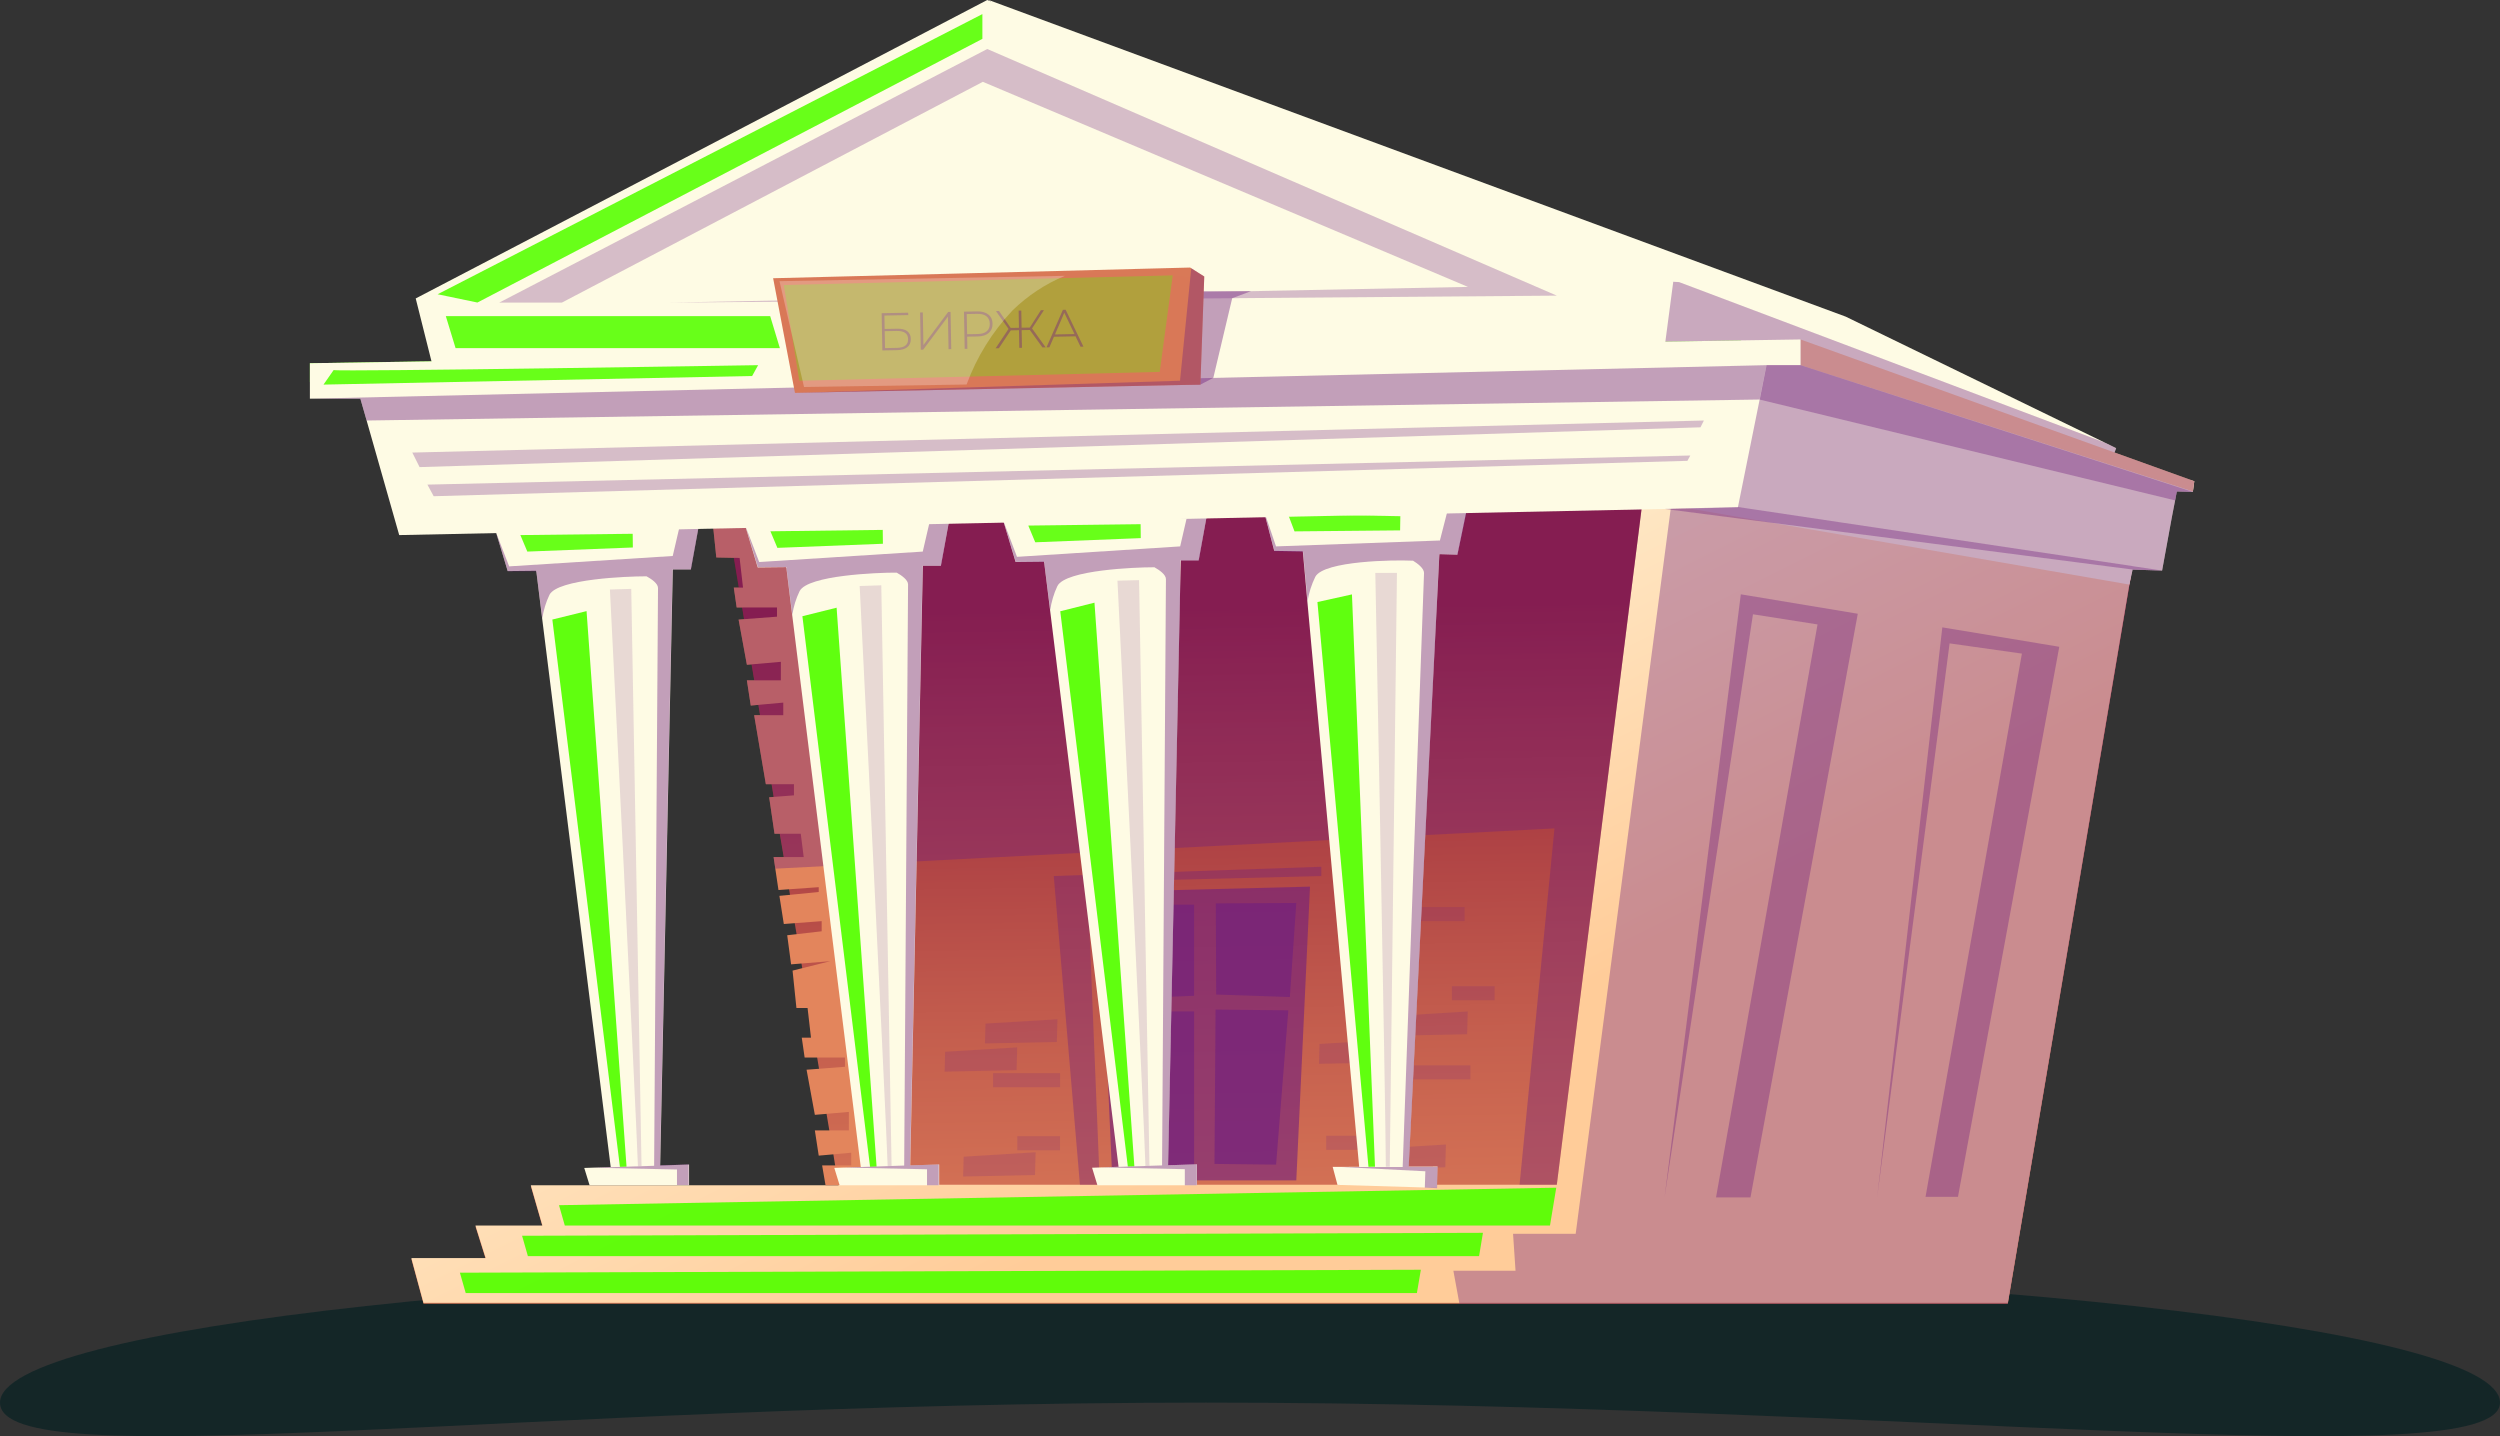 <svg width="235" height="135" viewBox="0 0 235 135" fill="none" xmlns="http://www.w3.org/2000/svg">
<rect x="0" y="0" width="235" height="135" fill="#333333" stroke="none"/>
<g style="mix-blend-mode:multiply" opacity="0.6">
<path d="M235 131.847C235 138.942 178.26 131.847 113.367 131.847C48.473 131.847 0 138.942 0 131.847C0 124.752 52.606 119 117.5 119C182.393 119 235 124.752 235 131.847Z" fill="#001E20"/>
</g>
<path d="M200.465 53.224L200.414 53.537L200.239 54.57L188.734 122.551H39.811L38.669 118.353H45.655L45.626 118.258L44.694 115.296H50.989L50.967 115.202L49.897 111.505H78.831L78.816 111.418L78.518 109.635L78.35 108.594L77.972 106.346L77.71 104.788L77.004 100.553L76.829 99.505L75.425 91.1L75.352 90.656L74.894 87.898L74.719 86.872L74.275 84.202L74.188 83.685L73.875 81.808L73.86 81.698L73.686 80.651L73.314 78.46L72.74 75.004L72.543 73.803L71.459 67.326L71.299 66.344L70.913 64.037L70.658 62.538L69.953 58.296L69.771 57.19L69.458 55.319L68.992 52.525L68.417 49.105L68.09 47.133L68.082 47.111L67.624 44.368L148.311 45.059L157.4 45.139L177.833 45.314L178.678 45.321L200.436 53.209L200.45 53.217L200.465 53.224Z" fill="url(#paint0_linear)"/>
<path d="M200.465 53.129L200.174 54.869L200.159 54.949L188.734 122.464H39.811L38.669 118.258H45.655L44.694 115.202H50.989L49.897 111.418H78.831L78.823 111.367H146.339L152.939 58.696L153.565 53.719L154.031 50.037L154.329 47.657L154.358 47.65L154.431 47.643L156.541 47.431L156.621 47.424L178.678 45.234L200.465 53.129Z" fill="url(#paint1_linear)"/>
<path d="M206.264 45.234L206.133 46.194L206.126 46.238L204.62 46.194L204.605 46.282L204.46 47.038L204.14 48.69L203.237 53.631L200.465 53.544L200.239 54.57L200.174 54.868L200.159 54.948L166.663 49.156L158.688 47.781L157.094 47.504L156.621 47.424L156.548 47.409L154.511 47.06L154.438 47.045L149.759 46.238L148.311 45.059L92.933 0L173.496 29.763L197.845 41.602L198.9 42.119L198.915 42.134L198.886 42.214L198.762 42.534L198.405 43.458L206.264 45.234Z" fill="url(#paint2_linear)"/>
<path d="M78.823 111.366L78.83 111.417H77.6L77.28 109.547H80.016V108.354L78.35 108.506L76.96 108.63L76.596 106.258H79.791V104.519L77.71 104.701L76.596 104.795L75.817 100.553L77.004 100.465L79.427 100.276V99.41H75.636L75.366 97.54H76.232L75.912 94.753H74.864L74.5 91.238L75.425 91.005L78.052 90.35L75.352 90.569L74.362 90.649L73.998 87.913L74.893 87.811L77.237 87.541V86.588L74.719 86.777L73.678 86.857L73.263 84.209L74.275 84.114L76.96 83.845V83.394L74.188 83.59L73.176 83.663L72.878 81.654L72.718 80.563H75.548L75.272 78.373H72.805L72.303 74.945L72.739 74.909L74.631 74.763V73.715H71.99L70.891 67.231H73.627V66.045L71.299 66.256L70.571 66.322L70.207 63.95H73.402V62.21L70.658 62.45L70.207 62.487L69.428 58.244L69.952 58.201L73.038 57.968V57.102H69.246L68.977 55.232H69.843L69.523 52.445L68.992 52.437L67.333 52.401L66.969 48.886L68.417 49.01L77.2 49.789L80.249 81.276L81.057 89.594L83.029 89.099L85.329 111.366H78.823Z" fill="url(#paint3_linear)"/>
<g style="mix-blend-mode:multiply" opacity="0.37">
<path d="M154.329 47.657L146.339 111.366H142.838L146.12 77.871L80.249 81.276L73.86 81.604L72.878 81.655L72.718 80.563H73.685L73.314 78.373H72.805L72.303 74.945L72.739 74.909L72.543 73.715H71.99L70.891 67.232H71.459L71.299 66.257L70.571 66.322L70.207 63.95H70.913L70.658 62.451L70.207 62.487L69.428 58.245L69.952 58.201L69.77 57.102H69.246L68.977 55.232H69.457L68.992 52.438L67.333 52.401L66.969 48.886L68.417 49.01L68.089 47.038L154.329 47.657Z" fill="#701E7E"/>
</g>
<g style="mix-blend-mode:color-dodge" opacity="0.93">
<path d="M53.092 115.202H145.698L146.288 111.644L52.546 113.288L53.092 115.202Z" fill="#55FF00"/>
</g>
<g style="mix-blend-mode:color-dodge" opacity="0.93">
<path d="M49.621 118.076H139.033L139.397 115.885L49.075 116.162L49.621 118.076Z" fill="#55FF00"/>
</g>
<g style="mix-blend-mode:color-dodge" opacity="0.93">
<path d="M43.777 121.547H133.189L133.56 119.356L43.231 119.633L43.777 121.547Z" fill="#55FF00"/>
</g>
<path d="M206.264 45.233L206.133 46.194L169.247 34.325V31.909L198.762 42.533L206.264 45.233Z" fill="url(#paint4_linear)"/>
<g style="mix-blend-mode:multiply" opacity="0.37">
<path d="M99.053 82.346L101.513 111.366H103.383L102.226 82.906L124.202 82.346V81.473L99.053 82.346Z" fill="#701E7E"/>
</g>
<g style="mix-blend-mode:multiply" opacity="0.6">
<path d="M103.347 83.845L104.562 110.959H121.852L123.14 83.343L103.347 83.845Z" fill="#701E7E"/>
</g>
<g style="mix-blend-mode:multiply" opacity="0.6">
<path d="M112.246 85.031V93.603L105.311 93.872L104.671 85.031H112.246Z" fill="#701E7E"/>
</g>
<g style="mix-blend-mode:multiply" opacity="0.6">
<path d="M105.399 95.074H112.247V109.592H106.454L105.399 95.074Z" fill="#701E7E"/>
</g>
<g style="mix-blend-mode:multiply" opacity="0.6">
<path d="M114.284 84.915L114.32 93.487L121.248 93.72L121.852 84.878L114.284 84.915Z" fill="#701E7E"/>
</g>
<g style="mix-blend-mode:multiply" opacity="0.6">
<path d="M121.102 94.972L114.262 94.899L114.16 109.409L119.953 109.475L121.102 94.972Z" fill="#701E7E"/>
</g>
<g style="mix-blend-mode:multiply" opacity="0.18">
<path d="M138.218 100.138H131.916V101.463H138.218V100.138Z" fill="#701E7E"/>
</g>
<g style="mix-blend-mode:multiply" opacity="0.18">
<path d="M137.672 85.264H131.37V86.589H137.672V85.264Z" fill="#701E7E"/>
</g>
<g style="mix-blend-mode:multiply" opacity="0.18">
<path d="M128.678 106.761H124.661V108.085H128.678V106.761Z" fill="#701E7E"/>
</g>
<g style="mix-blend-mode:multiply" opacity="0.18">
<path d="M140.495 92.7H136.479V94.025H140.495V92.7Z" fill="#701E7E"/>
</g>
<g style="mix-blend-mode:multiply" opacity="0.18">
<path d="M124.035 98.129L123.984 99.999L130.744 99.868L130.802 97.722L124.035 98.129Z" fill="#701E7E"/>
</g>
<g style="mix-blend-mode:multiply" opacity="0.18">
<path d="M131.203 95.489L131.152 97.359L137.912 97.221L137.97 95.074L131.203 95.489Z" fill="#701E7E"/>
</g>
<g style="mix-blend-mode:multiply" opacity="0.18">
<path d="M129.151 107.991L129.1 109.861L135.86 109.73L135.918 107.583L129.151 107.991Z" fill="#701E7E"/>
</g>
<g style="mix-blend-mode:multiply" opacity="0.18">
<path d="M99.65 100.873H93.348V102.197H99.65V100.873Z" fill="#701E7E"/>
</g>
<g style="mix-blend-mode:multiply" opacity="0.18">
<path d="M99.642 106.803H95.626V108.128H99.642V106.803Z" fill="#701E7E"/>
</g>
<g style="mix-blend-mode:multiply" opacity="0.18">
<path d="M88.843 98.865L88.793 100.735L95.56 100.596L95.618 98.45L88.843 98.865Z" fill="#701E7E"/>
</g>
<g style="mix-blend-mode:multiply" opacity="0.18">
<path d="M92.635 96.216L92.584 98.086L99.344 97.948L99.403 95.809L92.635 96.216Z" fill="#701E7E"/>
</g>
<g style="mix-blend-mode:multiply" opacity="0.18">
<path d="M90.583 108.725L90.532 110.596L97.292 110.457L97.35 108.311L90.583 108.725Z" fill="#701E7E"/>
</g>
<g style="mix-blend-mode:color-dodge" opacity="0.93">
<path d="M163.636 31.997V33.597L29.129 35.904V34.143L163.636 31.997Z" fill="#55FF00"/>
</g>
<g style="mix-blend-mode:multiply" opacity="0.37">
<path d="M206.264 45.233L206.133 46.194L206.126 46.238L204.62 46.194L204.605 46.281H204.62L204.46 47.038L204.14 48.69L203.237 53.631H203.252H203.237L200.465 53.544L200.239 54.57L188.734 122.551H137.184L137.17 122.464L136.617 119.451H142.46L142.227 115.98H148.114L157.036 47.911L157.05 47.824L157.087 47.526L157.094 47.504L157.109 47.373L157.4 45.139L157.836 41.813L153.55 26.291L157.836 26.517L197.845 41.602L198.9 42.119L198.915 42.133L198.886 42.214L198.762 42.534L206.264 45.233Z" fill="#701E7E"/>
</g>
<path d="M63.257 53.02L63.243 53.53V53.559L63.236 53.988L63.185 56.266L63.097 60.465L62.057 109.555V109.57L62.042 110.407H61.496L57.501 110.458L57.407 109.708L50.974 58.231L50.414 53.712L50.399 53.654L50.341 53.181L63.257 53.02Z" fill="url(#paint5_linear)"/>
<g style="mix-blend-mode:multiply" opacity="0.16">
<path d="M59.336 55.356L60.318 110.399H59.998C59.736 103.086 57.334 55.414 57.334 55.414L59.336 55.356Z" fill="#701E7E"/>
</g>
<path d="M64.939 53.529H63.222V53.559L50.421 53.711L50.414 53.653L47.722 53.682L46.521 49.702L53.558 49.651L53.725 49.643L65.718 49.251L64.939 53.529Z" fill="url(#paint6_linear)"/>
<g style="mix-blend-mode:color-dodge" opacity="0.89">
<path d="M48.915 50.298L49.569 51.849L59.488 51.463L59.473 50.175L48.915 50.298Z" fill="#55FF00"/>
</g>
<g style="mix-blend-mode:color-dodge" opacity="0.93">
<path d="M58.95 110.442L58.367 110.45L51.92 58.237L55.136 57.444L58.95 110.442Z" fill="#55FF00"/>
</g>
<path d="M64.772 109.467V111.417H55.421L54.919 109.787L55.784 109.758L57.407 109.707L61.489 109.576L62.057 109.554H62.086L64.772 109.467Z" fill="url(#paint7_linear)"/>
<g style="mix-blend-mode:multiply" opacity="0.42">
<path d="M64.961 53.529H63.221V53.893L63.17 56.135L63.083 60.435L62.043 109.526L64.735 109.438V111.389H63.636V109.933L55.792 109.766L61.489 109.584C61.541 102.496 61.853 55.887 61.853 55.269C61.853 54.847 61.235 54.425 60.784 54.177C60.709 54.17 60.633 54.17 60.558 54.177C59.103 54.177 52.43 54.403 51.651 55.909C51.315 56.613 51.087 57.364 50.974 58.136L50.421 53.77V53.712H47.736L46.572 49.913L47.86 53.239L63.236 52.263L63.84 49.673H53.558L65.718 49.28L64.961 53.529Z" fill="#701E7E"/>
</g>
<path d="M86.762 52.678L86.748 53.187V53.216L86.74 53.653L86.69 55.938L86.602 60.166L85.562 109.547V109.562L85.547 110.399L85.001 110.406L81.006 110.45L80.912 109.7L74.479 57.917L73.918 53.376L73.911 53.311L73.853 52.838L86.762 52.678Z" fill="url(#paint8_linear)"/>
<g style="mix-blend-mode:multiply" opacity="0.16">
<path d="M82.84 55.02L83.822 110.391H83.473C83.211 103.034 80.81 55.086 80.81 55.086L82.84 55.02Z" fill="#701E7E"/>
</g>
<path d="M88.443 53.187H86.726L86.733 53.216L73.926 53.376L73.919 53.311L71.226 53.34L70.025 49.345L77.062 49.286L77.23 49.279L89.229 48.886L88.443 53.187Z" fill="url(#paint9_linear)"/>
<g style="mix-blend-mode:color-dodge" opacity="0.89">
<path d="M72.419 49.941L73.074 51.499L82.993 51.113L82.978 49.81L72.419 49.941Z" fill="#55FF00"/>
</g>
<g style="mix-blend-mode:color-dodge" opacity="0.93">
<path d="M82.454 110.435L81.879 110.442L75.425 57.924L78.641 57.123L82.454 110.435Z" fill="#55FF00"/>
</g>
<path d="M88.283 109.459V111.417H78.925L78.423 109.78L79.289 109.751H79.296L80.912 109.7L84.994 109.561L85.561 109.547H85.591L88.283 109.459Z" fill="url(#paint10_linear)"/>
<g style="mix-blend-mode:multiply" opacity="0.42">
<path d="M88.465 53.188H86.726V53.588L86.675 55.844L86.588 60.166L85.547 109.548L88.24 109.46V111.418H87.141V109.912L79.296 109.751L84.994 109.562C85.045 102.438 85.358 55.553 85.358 54.934C85.358 54.512 84.747 54.083 84.288 53.828H84.062C82.607 53.828 75.934 54.054 75.163 55.567C74.823 56.268 74.592 57.016 74.479 57.787L73.926 53.37V53.304H71.241L70.084 49.484L71.364 52.831L86.74 51.849L87.344 49.243H77.062L89.229 48.851L88.465 53.188Z" fill="#701E7E"/>
</g>
<path d="M110.995 52.168L110.988 52.677V52.706L110.98 53.15L110.929 55.45L110.842 59.721L109.801 109.532V109.547L109.78 110.384L109.234 110.391L105.239 110.442L105.144 109.678L98.719 57.451L98.151 52.867L98.144 52.801L98.085 52.321L110.995 52.168Z" fill="url(#paint11_linear)"/>
<g style="mix-blend-mode:multiply" opacity="0.16">
<path d="M107.072 54.534L108.062 110.377H107.705C107.451 102.955 105.042 54.585 105.042 54.585L107.072 54.534Z" fill="#701E7E"/>
</g>
<path d="M112.676 52.677H110.966V52.714L98.158 52.867L98.151 52.801L95.466 52.83L94.258 48.799L101.295 48.741H101.462L113.462 48.34L112.676 52.677Z" fill="url(#paint12_linear)"/>
<g style="mix-blend-mode:color-dodge" opacity="0.89">
<path d="M96.659 49.404L97.314 50.976L107.232 50.583L107.218 49.273L96.659 49.404Z" fill="#55FF00"/>
</g>
<g style="mix-blend-mode:color-dodge" opacity="0.93">
<path d="M106.686 110.428L106.111 110.435L99.664 57.459L102.88 56.651L106.686 110.428Z" fill="#55FF00"/>
</g>
<path d="M112.516 109.446V111.418H103.157L102.655 109.766L103.529 109.737L105.144 109.679L109.234 109.548L109.801 109.533H109.823L112.516 109.446Z" fill="url(#paint13_linear)"/>
<g style="mix-blend-mode:multiply" opacity="0.42">
<path d="M112.698 52.693H110.936V53.093V55.356L110.849 59.722L109.809 109.533L112.501 109.439V111.418H111.373V109.904L103.529 109.737L109.234 109.548C109.277 102.358 109.598 55.065 109.598 54.439C109.598 54.01 108.979 53.581 108.521 53.326C108.448 53.319 108.375 53.319 108.302 53.326C106.847 53.326 100.174 53.559 99.395 55.087C99.059 55.804 98.831 56.566 98.719 57.35L98.158 52.889V52.824H95.48L94.316 48.967L95.597 52.343L110.936 51.361L111.54 48.741H101.295L113.462 48.327L112.698 52.693Z" fill="#701E7E"/>
</g>
<path d="M135.329 51.565L135.3 52.088V52.117L135.278 52.561L135.161 54.897L134.943 59.22L132.418 109.664V109.686L132.374 110.537L131.829 110.522L127.833 110.457L127.761 109.678L122.892 56.556L122.47 51.892L122.463 51.826L122.419 51.339L135.329 51.565Z" fill="url(#paint14_linear)"/>
<g style="mix-blend-mode:multiply" opacity="0.16">
<path d="M131.312 53.85L130.627 110.479H130.278C130.242 102.947 129.281 53.857 129.281 53.857L131.312 53.85Z" fill="#701E7E"/>
</g>
<path d="M136.995 52.14L135.278 52.089V52.118L122.477 51.892L122.47 51.827L119.778 51.783L118.701 47.657L125.73 47.81H125.898L137.905 47.759L136.995 52.14Z" fill="url(#paint15_linear)"/>
<g style="mix-blend-mode:color-dodge" opacity="0.89">
<path d="M121.073 48.334L121.685 49.95L131.61 49.855L131.632 48.523L121.073 48.334Z" fill="#55FF00"/>
</g>
<g style="mix-blend-mode:color-dodge" opacity="0.93">
<path d="M129.282 110.479L128.707 110.472L123.838 56.593L127.084 55.873L129.282 110.479Z" fill="#55FF00"/>
</g>
<path d="M135.132 109.656L135.074 111.657L125.723 111.38L125.272 109.685H126.138H126.145L127.761 109.678L131.85 109.67L132.418 109.663H132.44L135.132 109.656Z" fill="url(#paint16_linear)"/>
<g style="mix-blend-mode:multiply" opacity="0.42">
<path d="M137.017 52.139L135.278 52.088V52.496L135.162 54.795L134.951 59.242L132.425 109.685H135.14L135.082 111.687L133.932 111.636L133.983 110.1L126.145 109.7H131.851C132.113 102.423 133.837 54.497 133.859 53.857C133.859 53.427 133.27 52.976 132.818 52.7H132.6C131.145 52.627 124.464 52.7 123.642 54.213C123.289 54.93 123.044 55.695 122.914 56.483L122.492 51.95V51.885L119.807 51.841L118.767 47.897L119.945 51.361L135.351 50.807L136.028 48.166L125.76 47.86H137.934L137.017 52.139Z" fill="#701E7E"/>
</g>
<path d="M157.291 26.445L156.381 33.35L40.765 34.784L39.077 28.053L51.098 21.78L92.802 0L103.805 4.519L157.291 26.445Z" fill="url(#paint17_linear)"/>
<g style="mix-blend-mode:multiply" opacity="0.28">
<path d="M46.928 28.445L92.802 4.606L146.339 27.79L62.858 28.445L137.985 26.968L92.387 7.691L52.815 28.445H46.928Z" fill="#701E7E"/>
</g>
<path d="M169.247 31.909V34.325H166.052L166.038 34.397V34.419L165.404 37.556V37.57L163.36 47.7L37.526 50.298L34.674 40.27L34.463 39.528L33.873 37.476H29.129V34.143L163.636 31.996L169.247 31.909Z" fill="url(#paint18_linear)"/>
<g style="mix-blend-mode:multiply" opacity="0.42">
<path d="M166.052 34.325L165.404 37.556L34.463 39.528L33.873 37.476H29.129L166.052 34.325Z" fill="#701E7E"/>
</g>
<g style="mix-blend-mode:multiply" opacity="0.28">
<path d="M38.756 42.541L160.165 39.528L159.845 40.168L39.44 43.909L38.756 42.541Z" fill="#701E7E"/>
</g>
<g style="mix-blend-mode:multiply" opacity="0.28">
<path d="M40.765 46.645L40.175 45.553L158.892 42.817L158.615 43.319L40.765 46.645Z" fill="#701E7E"/>
</g>
<g style="mix-blend-mode:multiply" opacity="0.37">
<path d="M204.62 46.194L204.46 47.038L165.419 37.563L166.052 34.325H169.247L206.126 46.238L204.62 46.194Z" fill="#701E7E"/>
</g>
<g style="mix-blend-mode:multiply" opacity="0.37">
<path d="M203.252 53.632H203.237L200.465 53.544L200.414 53.537L200.399 53.53L166.663 49.156L157.036 47.912L156.49 47.839L157.051 47.825L158.688 47.781L163.36 47.657L200.436 53.209L200.45 53.217L203.237 53.632H203.252Z" fill="#701E7E"/>
</g>
<g style="mix-blend-mode:multiply" opacity="0.42">
<path d="M117.595 27.369L115.827 28.031L114.051 35.519L112.836 36.152H110.646L111.766 27.369H117.595Z" fill="#701E7E"/>
</g>
<g style="mix-blend-mode:multiply" opacity="0.37">
<path d="M156.468 112.553L163.636 55.865L174.632 57.692L164.546 112.553H161.307L170.848 58.696L164.779 57.743L156.468 112.553Z" fill="#701E7E"/>
</g>
<g style="mix-blend-mode:multiply" opacity="0.37">
<path d="M176.458 112.508L182.578 58.972L193.573 60.798L184.048 112.508H180.999L190.059 61.439L183.262 60.478L176.458 112.508Z" fill="#701E7E"/>
</g>
<path d="M113.2 25.994L112.836 36.152L80.497 36.807L74.726 36.931L72.674 26.154L88.734 25.746L111.875 25.149L111.977 25.215L113.2 25.994Z" fill="url(#paint19_linear)"/>
<g style="mix-blend-mode:color-dodge" opacity="0.3">
<path d="M73.678 26.793L75.134 35.788L109.015 34.958L110.238 25.884L73.678 26.793Z" fill="#55FF00"/>
</g>
<g style="mix-blend-mode:multiply" opacity="0.42">
<path d="M82.875 29.441L85.37 29.394L85.374 29.619L83.135 29.661L83.158 30.921L84.343 30.899C84.753 30.891 85.066 30.968 85.282 31.131C85.499 31.294 85.61 31.537 85.616 31.86C85.623 32.193 85.514 32.45 85.291 32.631C85.067 32.812 84.741 32.907 84.311 32.915L82.941 32.94L82.875 29.441ZM84.312 32.7C84.662 32.693 84.925 32.621 85.103 32.485C85.28 32.345 85.367 32.141 85.362 31.875C85.352 31.352 84.992 31.096 84.282 31.11L83.162 31.131L83.192 32.721L84.312 32.7ZM86.488 29.373L86.743 29.368L86.801 32.438L89.128 29.324L89.353 29.319L89.418 32.819L89.163 32.824L89.106 29.759L86.779 32.868L86.554 32.873L86.488 29.373ZM91.868 29.272C92.308 29.264 92.655 29.363 92.909 29.568C93.163 29.77 93.293 30.056 93.3 30.426C93.307 30.792 93.187 31.083 92.941 31.297C92.695 31.509 92.352 31.619 91.912 31.627L90.912 31.646L90.934 32.79L90.679 32.795L90.613 29.296L91.868 29.272ZM91.908 31.397C92.281 31.39 92.565 31.303 92.758 31.136C92.952 30.969 93.046 30.734 93.04 30.43C93.034 30.127 92.932 29.896 92.732 29.736C92.532 29.573 92.246 29.495 91.872 29.502L90.873 29.521L90.908 31.416L91.908 31.397ZM96.805 31.02L96.035 31.034L96.066 32.694L95.816 32.699L95.785 31.039L95.015 31.053L93.892 32.735L93.587 32.741L94.803 30.918L93.616 29.239L93.906 29.234L95.006 30.824L95.781 30.809L95.751 29.199L96.001 29.195L96.031 30.804L96.801 30.79L97.845 29.16L98.13 29.155L97.012 30.876L98.296 32.652L97.991 32.658L96.805 31.02ZM101.101 31.614L99.072 31.653L98.645 32.646L98.37 32.651L99.914 29.121L100.169 29.116L101.845 32.586L101.57 32.591L101.101 31.614ZM101.002 31.401L100.044 29.399L99.168 31.436L101.002 31.401Z" fill="#701E7E"/>
</g>
<g style="mix-blend-mode:multiply" opacity="0.37">
<path d="M113.2 25.993L112.836 36.152L74.727 36.93L110.922 35.788L111.977 25.214L113.2 25.993Z" fill="#701E7E"/>
</g>
<g style="mix-blend-mode:color-dodge" opacity="0.25">
<path d="M100.101 25.928C98.27 26.688 96.601 27.789 95.182 29.174C93.283 31.18 91.813 33.552 90.859 36.145L75.578 36.378L73.271 26.43L100.101 25.928Z" fill="white"/>
</g>
<g style="mix-blend-mode:color-dodge" opacity="0.89">
<path d="M41.136 27.66L44.876 28.438L92.344 3.653V1.324L41.136 27.66Z" fill="#55FF00"/>
</g>
<g style="mix-blend-mode:color-dodge" opacity="0.89">
<path d="M31.363 34.784C31.734 34.966 71.263 34.325 71.263 34.325L70.702 35.344L30.41 36.152L31.363 34.784Z" fill="#55FF00"/>
</g>
<g style="mix-blend-mode:color-dodge" opacity="0.89">
<path d="M41.907 29.718L42.824 32.724H73.307L72.398 29.718H41.907Z" fill="#55FF00"/>
</g>
<defs>
<linearGradient id="paint0_linear" x1="120.258" y1="132.579" x2="119.138" y2="56.506" gradientUnits="userSpaceOnUse">
<stop stop-color="#E3855C"/>
<stop offset="0.17" stop-color="#DB7B58"/>
<stop offset="0.46" stop-color="#C55F4E"/>
<stop offset="0.84" stop-color="#A2323F"/>
<stop offset="1" stop-color="#911C37"/>
</linearGradient>
<linearGradient id="paint1_linear" x1="97.438" y1="42.607" x2="127.921" y2="103.297" gradientUnits="userSpaceOnUse">
<stop stop-color="#FEFBE4"/>
<stop offset="1" stop-color="#FFCC99"/>
</linearGradient>
<linearGradient id="paint2_linear" x1="57065.7" y1="2244.64" x2="58385" y2="7662.17" gradientUnits="userSpaceOnUse">
<stop stop-color="#FEFBE4"/>
<stop offset="1" stop-color="#FFCC99"/>
</linearGradient>
<linearGradient id="paint3_linear" x1="7280.89" y1="8010.95" x2="9032.55" y2="7984.63" gradientUnits="userSpaceOnUse">
<stop stop-color="#E3855C"/>
<stop offset="0.17" stop-color="#DB7B58"/>
<stop offset="0.46" stop-color="#C55F4E"/>
<stop offset="0.84" stop-color="#A2323F"/>
<stop offset="1" stop-color="#911C37"/>
</linearGradient>
<linearGradient id="paint4_linear" x1="20944.1" y1="1695.79" x2="20927" y2="941.368" gradientUnits="userSpaceOnUse">
<stop stop-color="#FEFBE4"/>
<stop offset="1" stop-color="#FFCC99"/>
</linearGradient>
<linearGradient id="paint5_linear" x1="4826.51" y1="7477.33" x2="5064.97" y2="7475.47" gradientUnits="userSpaceOnUse">
<stop stop-color="#FEFBE4"/>
<stop offset="1" stop-color="#FFCC99"/>
</linearGradient>
<linearGradient id="paint6_linear" x1="7117.2" y1="441.041" x2="7464.08" y2="389.26" gradientUnits="userSpaceOnUse">
<stop stop-color="#FEFBE4"/>
<stop offset="1" stop-color="#FFCC99"/>
</linearGradient>
<linearGradient id="paint7_linear" x1="3711.86" y1="439.015" x2="3888.34" y2="408.069" gradientUnits="userSpaceOnUse">
<stop stop-color="#FEFBE4"/>
<stop offset="1" stop-color="#FFCC99"/>
</linearGradient>
<linearGradient id="paint8_linear" x1="5266.88" y1="7493.1" x2="5473.58" y2="7492.73" gradientUnits="userSpaceOnUse">
<stop stop-color="#FEFBE4"/>
<stop offset="1" stop-color="#FFCC99"/>
</linearGradient>
<linearGradient id="paint9_linear" x1="7788.65" y1="439.237" x2="8095.95" y2="428.571" gradientUnits="userSpaceOnUse">
<stop stop-color="#FEFBE4"/>
<stop offset="1" stop-color="#FFCC99"/>
</linearGradient>
<linearGradient id="paint10_linear" x1="4048.07" y1="439.318" x2="4205.68" y2="432.872" gradientUnits="userSpaceOnUse">
<stop stop-color="#FEFBE4"/>
<stop offset="1" stop-color="#FFCC99"/>
</linearGradient>
<linearGradient id="paint11_linear" x1="5692.34" y1="7536.28" x2="5933.88" y2="7535.91" gradientUnits="userSpaceOnUse">
<stop stop-color="#FEFBE4"/>
<stop offset="1" stop-color="#FFCC99"/>
</linearGradient>
<linearGradient id="paint12_linear" x1="8410.7" y1="438.55" x2="8769.75" y2="428.779" gradientUnits="userSpaceOnUse">
<stop stop-color="#FEFBE4"/>
<stop offset="1" stop-color="#FFCC99"/>
</linearGradient>
<linearGradient id="paint13_linear" x1="4378.37" y1="441.716" x2="4562.55" y2="435.315" gradientUnits="userSpaceOnUse">
<stop stop-color="#FEFBE4"/>
<stop offset="1" stop-color="#FFCC99"/>
</linearGradient>
<linearGradient id="paint14_linear" x1="6190.31" y1="7628.1" x2="6346.02" y2="7627.03" gradientUnits="userSpaceOnUse">
<stop stop-color="#FEFBE4"/>
<stop offset="1" stop-color="#FFCC99"/>
</linearGradient>
<linearGradient id="paint15_linear" x1="9119.18" y1="430.472" x2="9346.46" y2="398.958" gradientUnits="userSpaceOnUse">
<stop stop-color="#FEFBE4"/>
<stop offset="1" stop-color="#FFCC99"/>
</linearGradient>
<linearGradient id="paint16_linear" x1="4772.91" y1="447.732" x2="4888.8" y2="429.236" gradientUnits="userSpaceOnUse">
<stop stop-color="#FEFBE4"/>
<stop offset="1" stop-color="#FFCC99"/>
</linearGradient>
<linearGradient id="paint17_linear" x1="41916.5" y1="1408.4" x2="61120.3" y2="1408.4" gradientUnits="userSpaceOnUse">
<stop stop-color="#FEFBE4"/>
<stop offset="1" stop-color="#FFCC99"/>
</linearGradient>
<linearGradient id="paint18_linear" x1="46977" y1="1378.16" x2="76162.4" y2="1100.59" gradientUnits="userSpaceOnUse">
<stop stop-color="#FEFBE4"/>
<stop offset="1" stop-color="#FFCC99"/>
</linearGradient>
<linearGradient id="paint19_linear" x1="17581.3" y1="346.075" x2="17522.5" y2="1959.73" gradientUnits="userSpaceOnUse">
<stop stop-color="#E3855C"/>
<stop offset="0.17" stop-color="#DB7B58"/>
<stop offset="0.46" stop-color="#C55F4E"/>
<stop offset="0.84" stop-color="#A2323F"/>
<stop offset="1" stop-color="#911C37"/>
</linearGradient>
</defs>
</svg>
